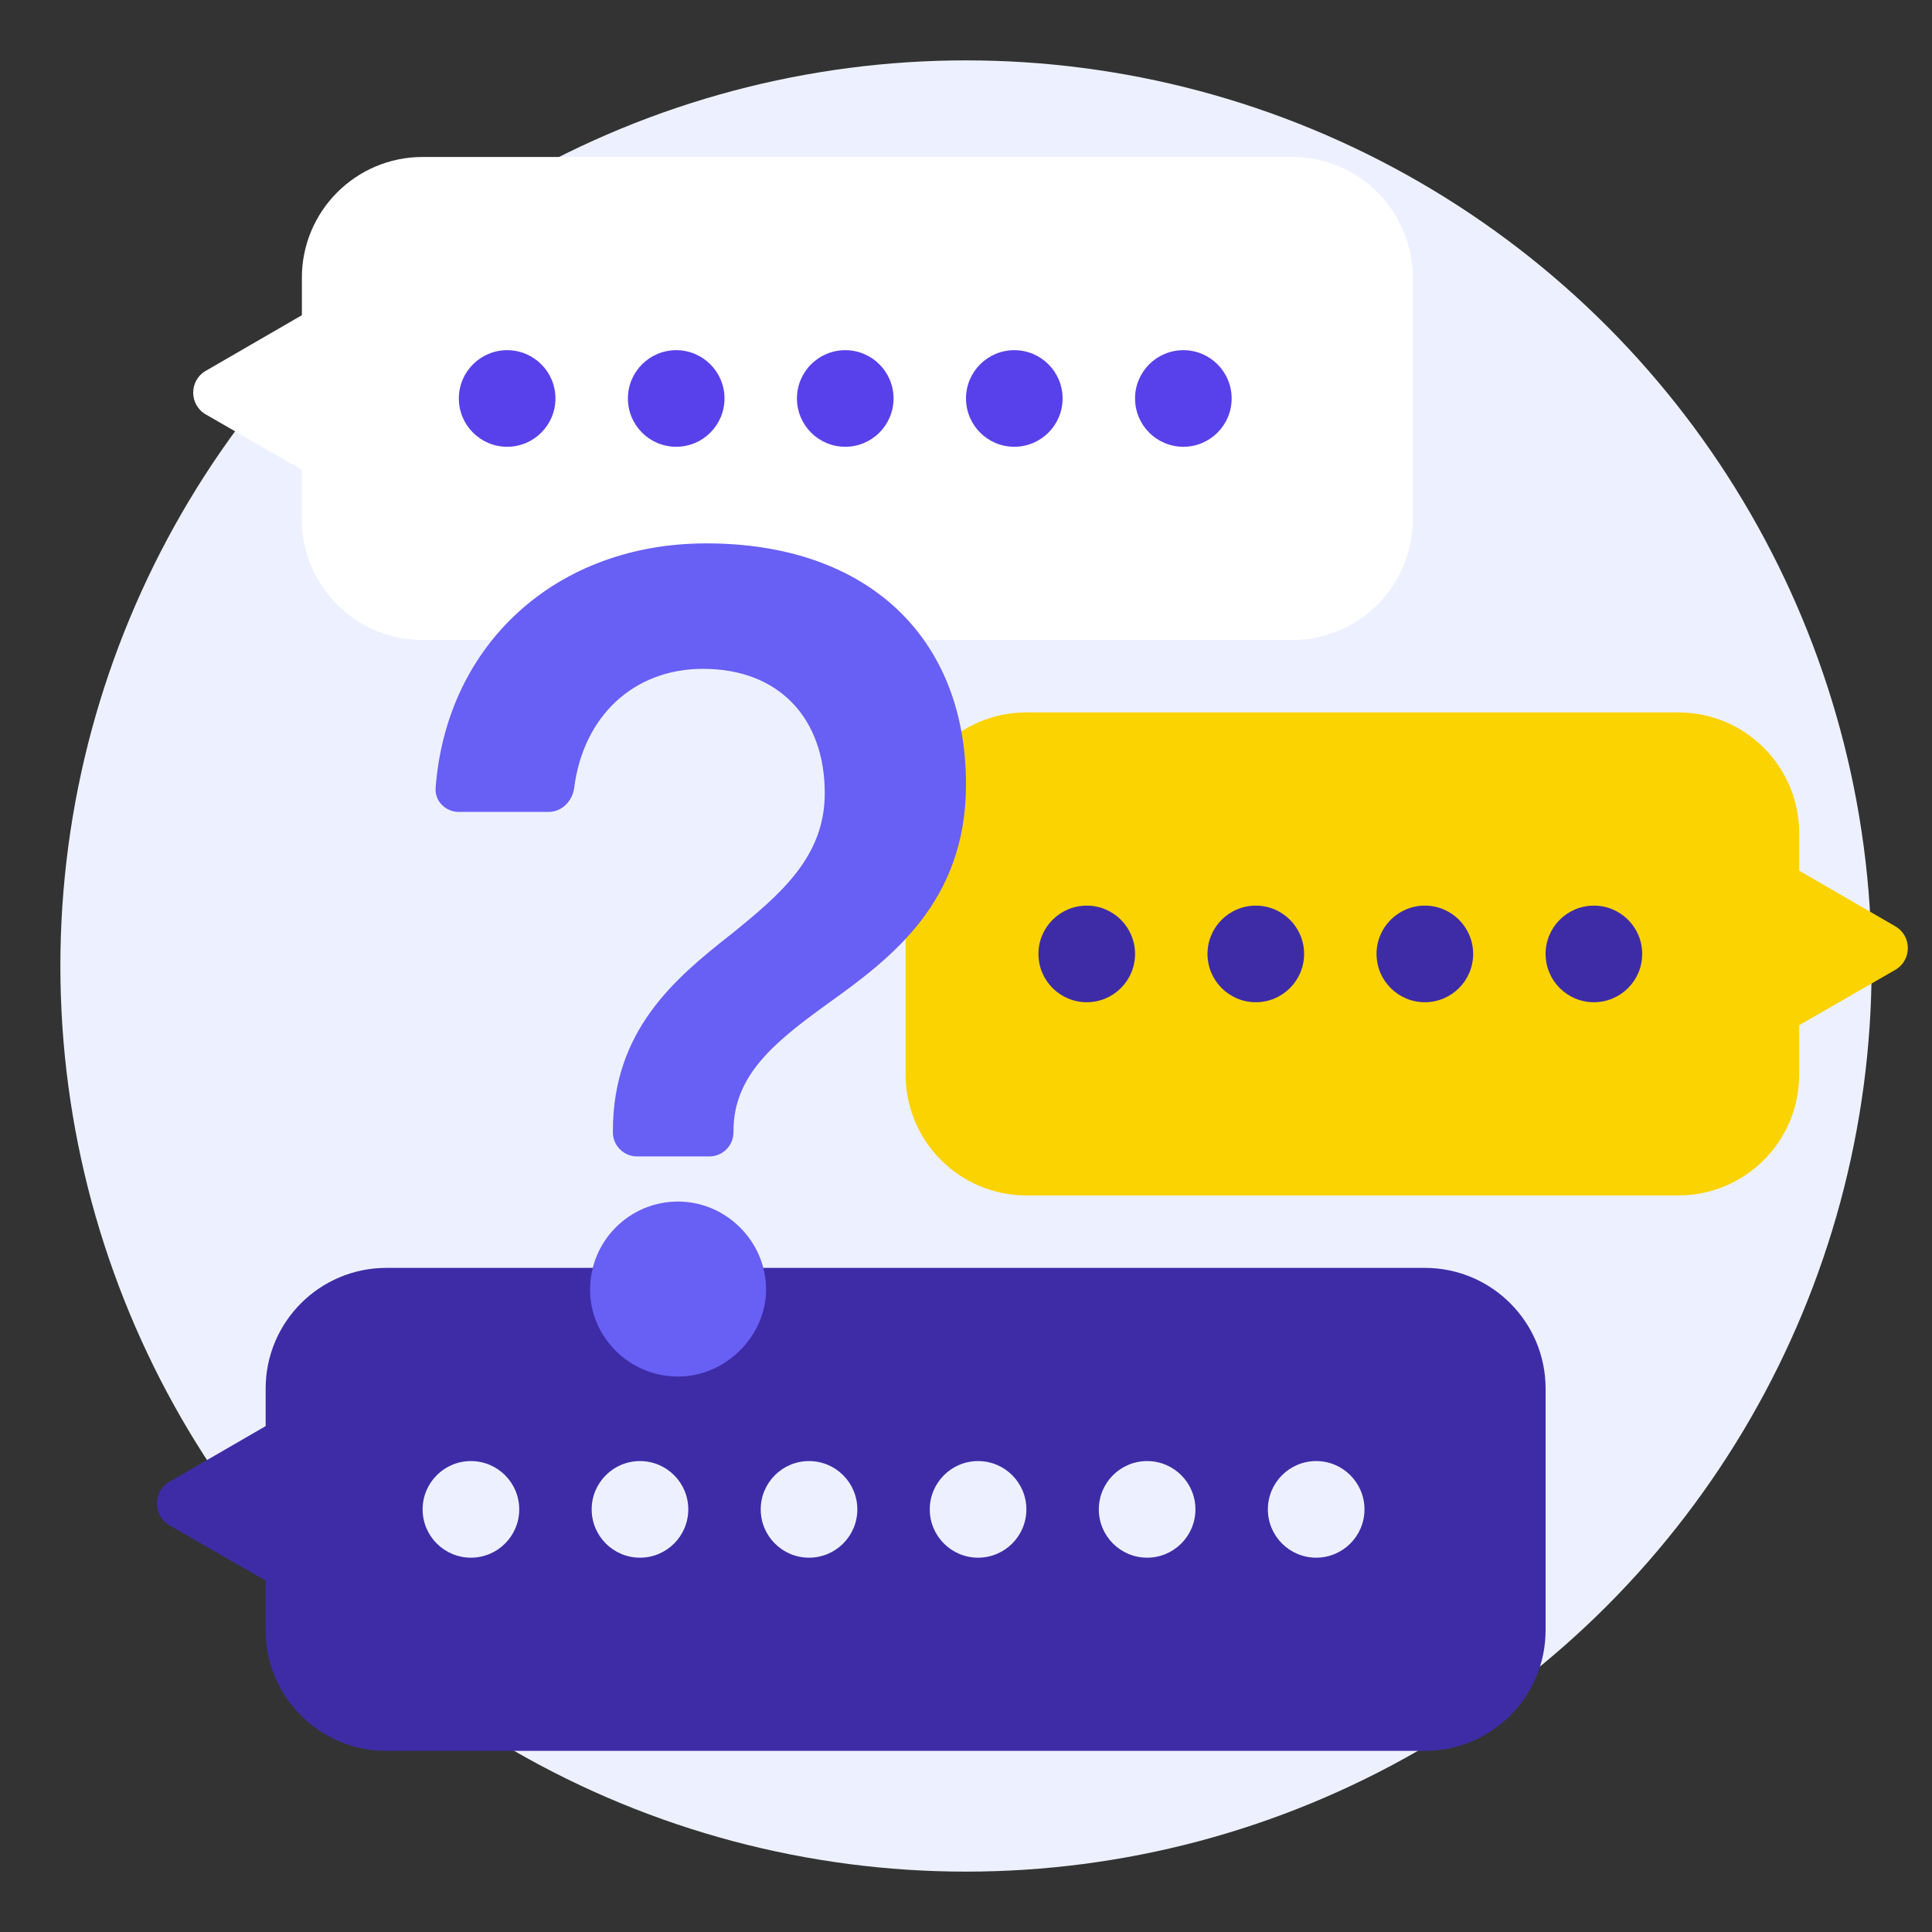 <svg width="160" height="160" viewBox="0 0 160 160" fill="none" xmlns="http://www.w3.org/2000/svg">
<rect x="0" y="0" width="160" height="160" fill="#333333" stroke="none"/>
<circle cx="80" cy="80" r="75" fill="#EDF1FF"/>
<circle cx="30" cy="30" r="2.5" fill="#EDF1FF"/>
<circle cx="37.5" cy="30" r="2.5" fill="#EDF1FF"/>
<circle cx="45" cy="30" r="2.5" fill="#EDF1FF"/>
<path fill-rule="evenodd" clip-rule="evenodd" d="M35 13C29.477 13 25 17.477 25 23V26.104L17.041 30.711C15.651 31.515 15.654 33.521 17.044 34.322L25 38.904V43C25 48.523 29.477 53 35 53H107C112.523 53 117 48.523 117 43V23C117 17.477 112.523 13 107 13H35Z" fill="white"/>
<rect width="64" height="8" transform="translate(38 29)" fill="white"/>
<circle cx="42" cy="33" r="4" fill="#5841EA"/>
<circle cx="56" cy="33" r="4" fill="#5841EA"/>
<circle cx="70" cy="33" r="4" fill="#5841EA"/>
<circle cx="84" cy="33" r="4" fill="#5841EA"/>
<circle cx="98" cy="33" r="4" fill="#5841EA"/>
<path fill-rule="evenodd" clip-rule="evenodd" d="M32 105C26.477 105 22 109.477 22 115V118.104L14.041 122.711C12.651 123.515 12.654 125.521 14.044 126.322L22 130.904V135C22 140.523 26.477 145 32 145H118C123.523 145 128 140.523 128 135V115C128 109.477 123.523 105 118 105H32Z" fill="#3E2CA7"/>
<circle cx="39" cy="125" r="4" fill="#EDF1FF"/>
<circle cx="53" cy="125" r="4" fill="#EDF1FF"/>
<circle cx="67" cy="125" r="4" fill="#EDF1FF"/>
<circle cx="81" cy="125" r="4" fill="#EDF1FF"/>
<circle cx="95" cy="125" r="4" fill="#EDF1FF"/>
<circle cx="109" cy="125" r="4" fill="#EDF1FF"/>
<path fill-rule="evenodd" clip-rule="evenodd" d="M139 59C144.523 59 149 63.477 149 69V72.104L156.959 76.711C158.348 77.515 158.346 79.521 156.955 80.322L149 84.904V89C149 94.523 144.523 99 139 99H85C79.477 99 75 94.523 75 89V69C75 63.477 79.477 59 85 59H139Z" fill="#FBD300"/>
<rect width="50" height="8" transform="matrix(-1 0 0 1 136 75)" fill="#FBD300"/>
<circle cx="4" cy="4" r="4" transform="matrix(-1 0 0 1 136 75)" fill="#3E2CA7"/>
<circle cx="4" cy="4" r="4" transform="matrix(-1 0 0 1 122 75)" fill="#3E2CA7"/>
<circle cx="4" cy="4" r="4" transform="matrix(-1 0 0 1 108 75)" fill="#3E2CA7"/>
<circle cx="4" cy="4" r="4" transform="matrix(-1 0 0 1 94 75)" fill="#3E2CA7"/>
<path d="M60.744 93.77C60.744 94.875 59.849 95.77 58.744 95.77H52.757C51.652 95.77 50.757 94.875 50.757 93.77V93.674C50.757 85.379 55.795 81.095 60.564 77.358C64.614 74.077 68.303 70.978 68.303 65.691C68.303 59.493 64.523 55.391 58.225 55.391C52.462 55.391 48.309 59.322 47.552 65.245C47.412 66.341 46.532 67.24 45.427 67.24H38C36.895 67.24 35.991 66.341 36.076 65.24C36.992 53.274 46.126 45 58.495 45C71.902 45 80 52.839 80 64.962C80 74.715 73.791 79.363 68.573 83.1C64.164 86.291 60.744 89.025 60.744 93.674V93.77ZM56.155 114C52.106 114 48.867 110.719 48.867 106.799C48.867 102.789 52.106 99.507 56.155 99.507C60.114 99.507 63.444 102.789 63.444 106.799C63.444 110.627 60.114 114 56.155 114Z" fill="#685FF5"/>
</svg>
